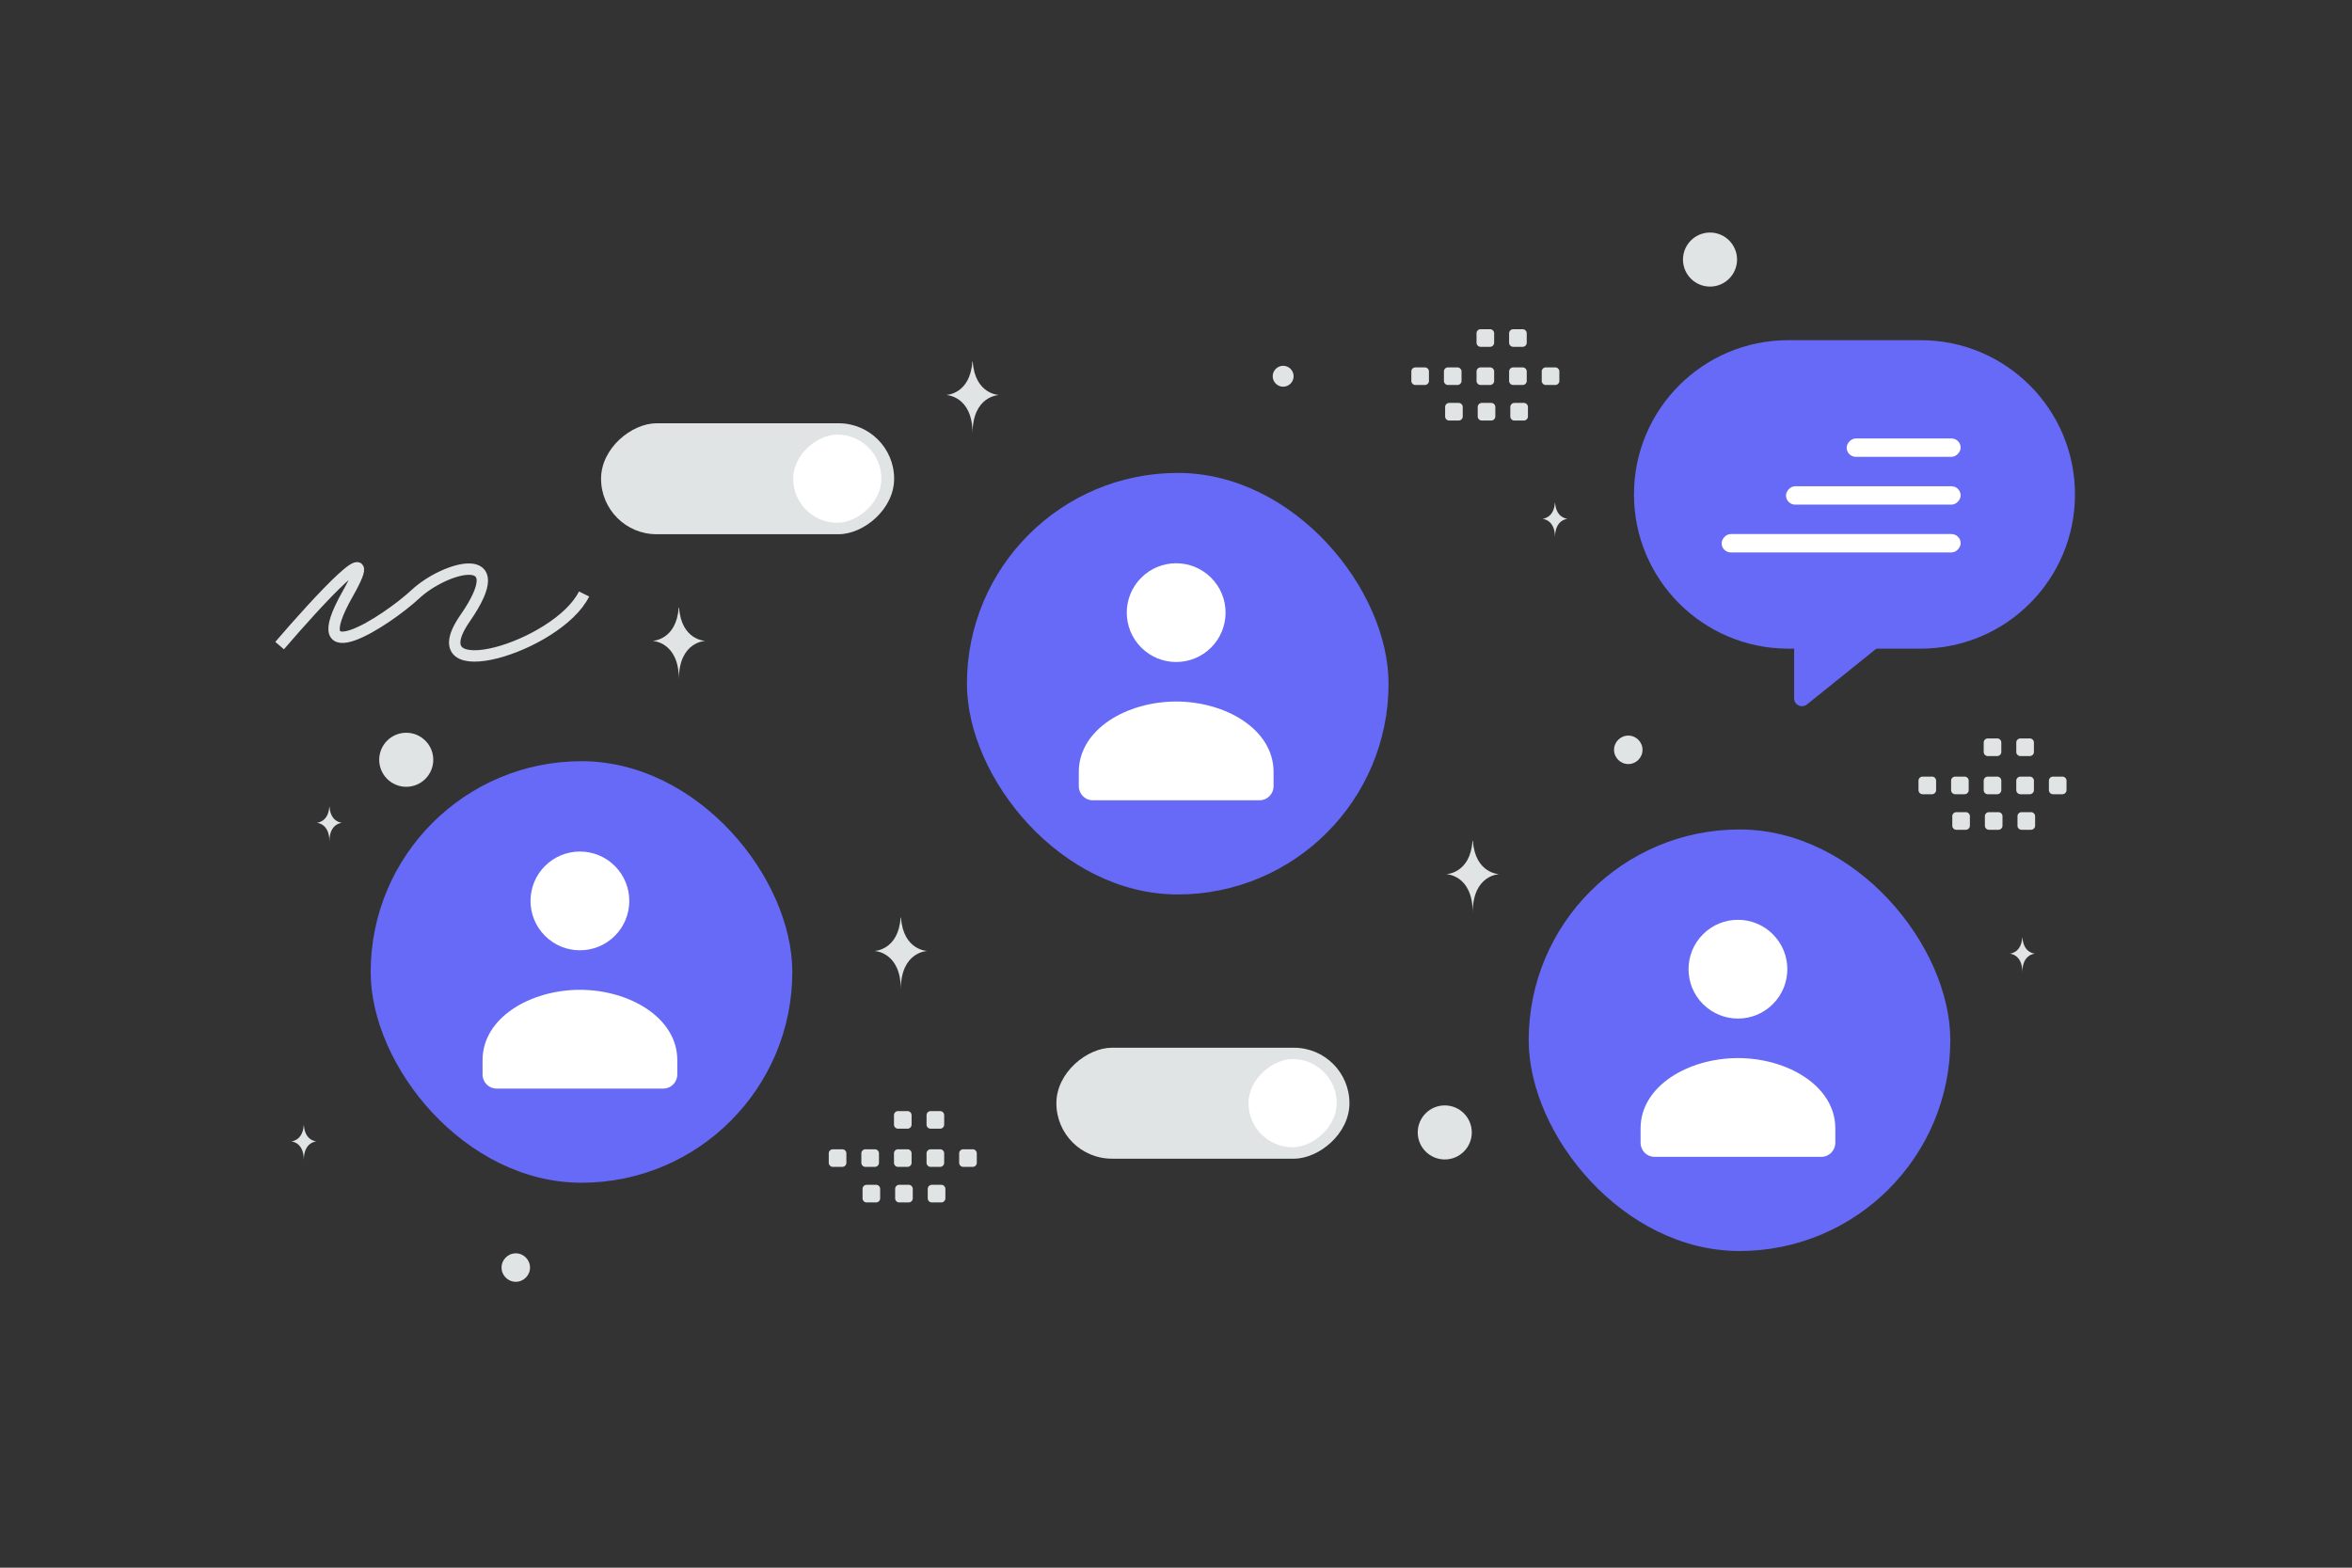 <svg width="900" height="600" viewBox="0 0 900 600" fill="none" xmlns="http://www.w3.org/2000/svg"><rect x="0" y="0" width="900" height="600" fill="#333333" stroke="none"/><path fill="transparent" d="M0 0h900v600H0z"/><rect x="342.141" y="162" width="42.461" height="112.141" rx="21.231" transform="rotate(90 342.141 162)" fill="#E1E4E5"/><rect x="337.265" y="166.331" width="33.751" height="33.751" rx="16.876" transform="rotate(90 337.265 166.331)" fill="#fff"/><rect x="516.369" y="401" width="42.461" height="112.141" rx="21.231" transform="rotate(90 516.369 401)" fill="#E1E4E5"/><rect x="511.493" y="405.331" width="33.751" height="33.751" rx="16.876" transform="rotate(90 511.493 405.331)" fill="#fff"/><rect x="141.84" y="291.334" width="161.335" height="161.335" rx="80.668" fill="#666AF6"/><path fill-rule="evenodd" clip-rule="evenodd" d="M259.171 405.842v5.394c0 2.977-2.385 5.394-5.323 5.394h-63.876c-2.939 0-5.323-2.417-5.323-5.394v-5.481c0-16.322 18.407-26.926 37.261-26.926 18.854 0 37.261 10.61 37.261 26.926m-23.901-74.313c7.381 7.381 7.381 19.348 0 26.729-7.381 7.382-19.349 7.382-26.73 0-7.381-7.381-7.381-19.348 0-26.729s19.349-7.381 26.73 0z" fill="#fff"/><rect x="584.96" y="317.464" width="161.335" height="161.335" rx="80.668" fill="#666AF6"/><path fill-rule="evenodd" clip-rule="evenodd" d="M702.292 431.972v5.394c0 2.977-2.385 5.394-5.323 5.394h-63.877c-2.938 0-5.323-2.417-5.323-5.394v-5.481c0-16.322 18.407-26.927 37.261-26.927 18.855 0 37.262 10.61 37.262 26.927m-23.902-74.313c7.381 7.381 7.381 19.348 0 26.729-7.381 7.382-19.348 7.382-26.729 0-7.382-7.381-7.382-19.348 0-26.729 7.381-7.381 19.348-7.381 26.729 0z" fill="#fff"/><rect x="370" y="181" width="161.335" height="161.335" rx="80.668" fill="#666AF6"/><path fill-rule="evenodd" clip-rule="evenodd" d="M487.331 295.507v5.394c0 2.978-2.385 5.394-5.323 5.394h-63.876c-2.938 0-5.323-2.416-5.323-5.394v-5.48c0-16.322 18.407-26.927 37.261-26.927 18.854 0 37.261 10.61 37.261 26.927m-23.901-74.313c7.381 7.381 7.381 19.348 0 26.729-7.382 7.381-19.349 7.381-26.73 0s-7.381-19.348 0-26.729c7.381-7.382 19.348-7.382 26.73 0z" fill="#fff"/><path d="M259.701 232.542h.147c.874 12.56 10.079 12.753 10.079 12.753s-10.15.201-10.15 14.714c0-14.513-10.151-14.714-10.151-14.714s9.201-.193 10.075-12.753zm303.761 89.277h.147c.874 12.56 10.079 12.753 10.079 12.753s-10.151.202-10.151 14.714c0-14.512-10.15-14.714-10.15-14.714s9.201-.193 10.075-12.753zm-218.839 29.397h.148c.873 12.559 10.079 12.753 10.079 12.753s-10.151.201-10.151 14.713c0-14.512-10.151-14.713-10.151-14.713s9.202-.194 10.075-12.753zm27.452-212.791h.148c.873 12.559 10.079 12.753 10.079 12.753s-10.151.201-10.151 14.713c0-14.512-10.151-14.713-10.151-14.713s9.202-.194 10.075-12.753zm222.918 53.989h.071c.422 6.062 4.865 6.155 4.865 6.155s-4.9.097-4.9 7.102c0-7.005-4.899-7.102-4.899-7.102s4.441-.093 4.863-6.155zm-468.977 116.34h.072c.421 6.063 4.864 6.156 4.864 6.156s-4.899.097-4.899 7.102c0-7.005-4.899-7.102-4.899-7.102s4.441-.093 4.862-6.156zm-9.798 121.94h.071c.422 6.062 4.865 6.156 4.865 6.156s-4.9.097-4.9 7.101c0-7.004-4.899-7.101-4.899-7.101s4.441-.094 4.863-6.156zm657.604-71.857h.071c.422 6.062 4.865 6.155 4.865 6.155s-4.9.097-4.9 7.102c0-7.005-4.899-7.102-4.899-7.102s4.441-.093 4.863-6.155z" fill="#E1E4E5"/><path fill-rule="evenodd" clip-rule="evenodd" d="M735.689 297.235h3.597c.87 0 1.57.708 1.57 1.57v3.598c0 .869-.707 1.57-1.57 1.57h-3.597c-.863 0-1.57-.708-1.57-1.57v-3.598c-.008-.862.7-1.57 1.57-1.57zm12.472 0h3.597c.863 0 1.571.708 1.571 1.57v3.598c0 .869-.708 1.57-1.571 1.57h-3.597c-.862 0-1.57-.708-1.57-1.57v-3.598c0-.862.708-1.57 1.57-1.57zm12.481 0h3.597c.862 0 1.57.708 1.57 1.57v3.598c0 .869-.708 1.57-1.57 1.57h-3.597a1.577 1.577 0 0 1-1.571-1.57v-3.598a1.568 1.568 0 0 1 1.571-1.57zm12.472 0h3.597c.863 0 1.57.708 1.57 1.57v3.598c0 .869-.707 1.57-1.57 1.57h-3.597c-.87 0-1.578-.708-1.578-1.57v-3.598a1.588 1.588 0 0 1 1.578-1.57zm12.473 0h3.597c.87 0 1.578.708 1.578 1.57v3.598c0 .869-.708 1.57-1.578 1.57h-3.597c-.863 0-1.57-.708-1.57-1.57v-3.598c0-.862.707-1.57 1.57-1.57zm-36.969 13.601h3.598c.862 0 1.57.707 1.57 1.57v3.604c0 .863-.708 1.571-1.57 1.571h-3.598c-.869 0-1.57-.708-1.57-1.571v-3.597a1.568 1.568 0 0 1 1.57-1.577zm12.473 0h3.597c.863 0 1.57.707 1.57 1.57v3.604c0 .863-.707 1.571-1.57 1.571h-3.597c-.863 0-1.57-.708-1.57-1.571v-3.597c-.008-.87.7-1.577 1.57-1.577zm12.473 0h3.597c.87 0 1.578.707 1.578 1.57v3.604c0 .863-.708 1.571-1.578 1.571h-3.597c-.863 0-1.57-.708-1.57-1.571v-3.597c0-.87.707-1.577 1.57-1.577zm-12.922-28.212h3.597c.862 0 1.57.708 1.57 1.571v3.597c0 .87-.708 1.57-1.57 1.57h-3.597a1.577 1.577 0 0 1-1.571-1.57v-3.597a1.568 1.568 0 0 1 1.571-1.571zm12.472 0h3.597c.863 0 1.57.708 1.57 1.571v3.597c0 .87-.707 1.57-1.57 1.57h-3.597c-.87 0-1.578-.708-1.578-1.57v-3.597a1.588 1.588 0 0 1 1.578-1.571zM318.698 439.861h3.598c.87 0 1.57.708 1.57 1.57v3.598c0 .869-.708 1.57-1.57 1.57h-3.598c-.862 0-1.57-.708-1.57-1.57v-3.598a1.568 1.568 0 0 1 1.57-1.57zm12.473 0h3.597c.862 0 1.57.708 1.57 1.57v3.598c0 .869-.708 1.57-1.57 1.57h-3.597c-.863 0-1.57-.708-1.57-1.57v-3.598c0-.862.707-1.57 1.57-1.57zm12.48 0h3.597c.863 0 1.571.708 1.571 1.57v3.598c0 .869-.708 1.57-1.571 1.57h-3.597c-.862 0-1.57-.708-1.57-1.57v-3.598c-.007-.862.7-1.57 1.57-1.57zm12.472 0h3.598c.862 0 1.57.708 1.57 1.57v3.598c0 .869-.708 1.57-1.57 1.57h-3.598c-.87 0-1.577-.708-1.577-1.57v-3.598a1.587 1.587 0 0 1 1.577-1.57zm12.473 0h3.598c.87 0 1.577.708 1.577 1.57v3.598c0 .869-.707 1.57-1.577 1.57h-3.598c-.862 0-1.57-.708-1.57-1.57v-3.598c0-.862.708-1.57 1.57-1.57zm-36.968 13.601h3.597c.863 0 1.57.707 1.57 1.57v3.604c0 .863-.707 1.571-1.57 1.571h-3.597c-.87 0-1.57-.708-1.57-1.571v-3.597c-.008-.87.7-1.577 1.57-1.577zm12.472 0h3.597c.863 0 1.571.707 1.571 1.57v3.604c0 .863-.708 1.571-1.571 1.571H344.1c-.862 0-1.57-.708-1.57-1.571v-3.597c-.007-.87.7-1.577 1.57-1.577zm12.473 0h3.598c.869 0 1.577.707 1.577 1.57v3.604c0 .863-.708 1.571-1.577 1.571h-3.598c-.862 0-1.57-.708-1.57-1.571v-3.597c0-.87.708-1.577 1.57-1.577zm-12.922-28.212h3.597c.863 0 1.571.708 1.571 1.571v3.597c0 .87-.708 1.57-1.571 1.57h-3.597c-.862 0-1.57-.708-1.57-1.57v-3.597a1.567 1.567 0 0 1 1.57-1.571zm12.472 0h3.598c.862 0 1.57.708 1.57 1.571v3.597c0 .87-.708 1.57-1.57 1.57h-3.598c-.87 0-1.577-.708-1.577-1.57v-3.597a1.587 1.587 0 0 1 1.577-1.571zm185.495-284.639h3.597c.87 0 1.57.707 1.57 1.57v3.597c0 .87-.708 1.57-1.57 1.57h-3.597c-.863 0-1.57-.707-1.57-1.57v-3.597c-.008-.863.7-1.57 1.57-1.57zm12.472 0h3.597c.862 0 1.57.707 1.57 1.57v3.597c0 .87-.708 1.57-1.57 1.57h-3.597a1.576 1.576 0 0 1-1.571-1.57v-3.597c0-.863.708-1.57 1.571-1.57zm12.48 0h3.597c.863 0 1.571.707 1.571 1.57v3.597c0 .87-.708 1.57-1.571 1.57h-3.597c-.862 0-1.57-.707-1.57-1.57v-3.597c-.007-.863.7-1.57 1.57-1.57zm12.472 0h3.598c.862 0 1.57.707 1.57 1.57v3.597c0 .87-.708 1.57-1.57 1.57h-3.598c-.87 0-1.577-.707-1.577-1.57v-3.597a1.587 1.587 0 0 1 1.577-1.57zm12.473 0h3.598c.87 0 1.577.707 1.577 1.57v3.597c0 .87-.707 1.57-1.577 1.57h-3.598c-.862 0-1.57-.707-1.57-1.57v-3.597c0-.863.708-1.57 1.57-1.57zm-36.968 13.6h3.597c.863 0 1.571.708 1.571 1.57v3.605c0 .862-.708 1.57-1.571 1.57h-3.597c-.87 0-1.57-.708-1.57-1.57v-3.597c-.007-.87.7-1.578 1.57-1.578zm12.472 0h3.598c.862 0 1.57.708 1.57 1.57v3.605c0 .862-.708 1.57-1.57 1.57h-3.598c-.862 0-1.57-.708-1.57-1.57v-3.597c-.007-.87.7-1.578 1.57-1.578zm12.473 0h3.598c.87 0 1.577.708 1.577 1.57v3.605c0 .862-.707 1.57-1.577 1.57h-3.598c-.862 0-1.57-.708-1.57-1.57v-3.597c0-.87.708-1.578 1.57-1.578zM566.57 126h3.597c.863 0 1.571.708 1.571 1.57v3.597c0 .87-.708 1.571-1.571 1.571h-3.597c-.862 0-1.57-.708-1.57-1.571v-3.597c-.007-.862.7-1.57 1.57-1.57zm12.472 0h3.598c.862 0 1.57.708 1.57 1.57v3.597c0 .87-.708 1.571-1.57 1.571h-3.598c-.87 0-1.577-.708-1.577-1.571v-3.597a1.587 1.587 0 0 1 1.577-1.57z" fill="#E1E4E5"/><path d="M107 247.088c14.587-17.039 40.212-44.843 26.019-19.749-17.74 31.367 14.784 10.455 26.02 0 11.235-10.456 37.846-18.007 18.923 9.294-18.923 27.3 35.481 11.036 45.534-9.294" stroke="#E1E4E5" stroke-width="4.355"/><path fill-rule="evenodd" clip-rule="evenodd" d="M625.244 189.227c0-32.6 26.428-59.027 59.028-59.027h50.701c32.6 0 59.027 26.427 59.027 59.027s-26.427 59.028-59.027 59.028h-16.962l-26.588 21.366c-1.968 1.582-4.892.181-4.892-2.345v-19.021h-2.259c-32.6 0-59.028-26.428-59.028-59.028z" fill="#666AF6"/><rect width="43.623" height="7.036" rx="3.518" transform="matrix(-1 0 0 1 750.256 167.808)" fill="#fff"/><rect width="66.842" height="7.036" rx="3.518" transform="matrix(-1 0 0 1 750.256 186.102)" fill="#fff"/><rect width="91.468" height="7.036" rx="3.518" transform="matrix(-1 0 0 1 750.256 204.396)" fill="#fff"/><circle r="10.343" transform="matrix(-1 0 0 1 654.343 99.343)" fill="#E1E4E5"/><circle r="4" transform="matrix(-1 0 0 1 491 144)" fill="#E1E4E5"/><circle r="10.343" transform="matrix(-1 0 0 1 155.449 290.79)" fill="#E1E4E5"/><circle r="10.343" transform="matrix(-1 0 0 1 552.842 433.416)" fill="#E1E4E5"/><circle r="5.444" transform="matrix(-1 0 0 1 623.067 286.979)" fill="#E1E4E5"/><circle r="5.444" transform="matrix(-1 0 0 1 197.366 485.132)" fill="#E1E4E5"/></svg>